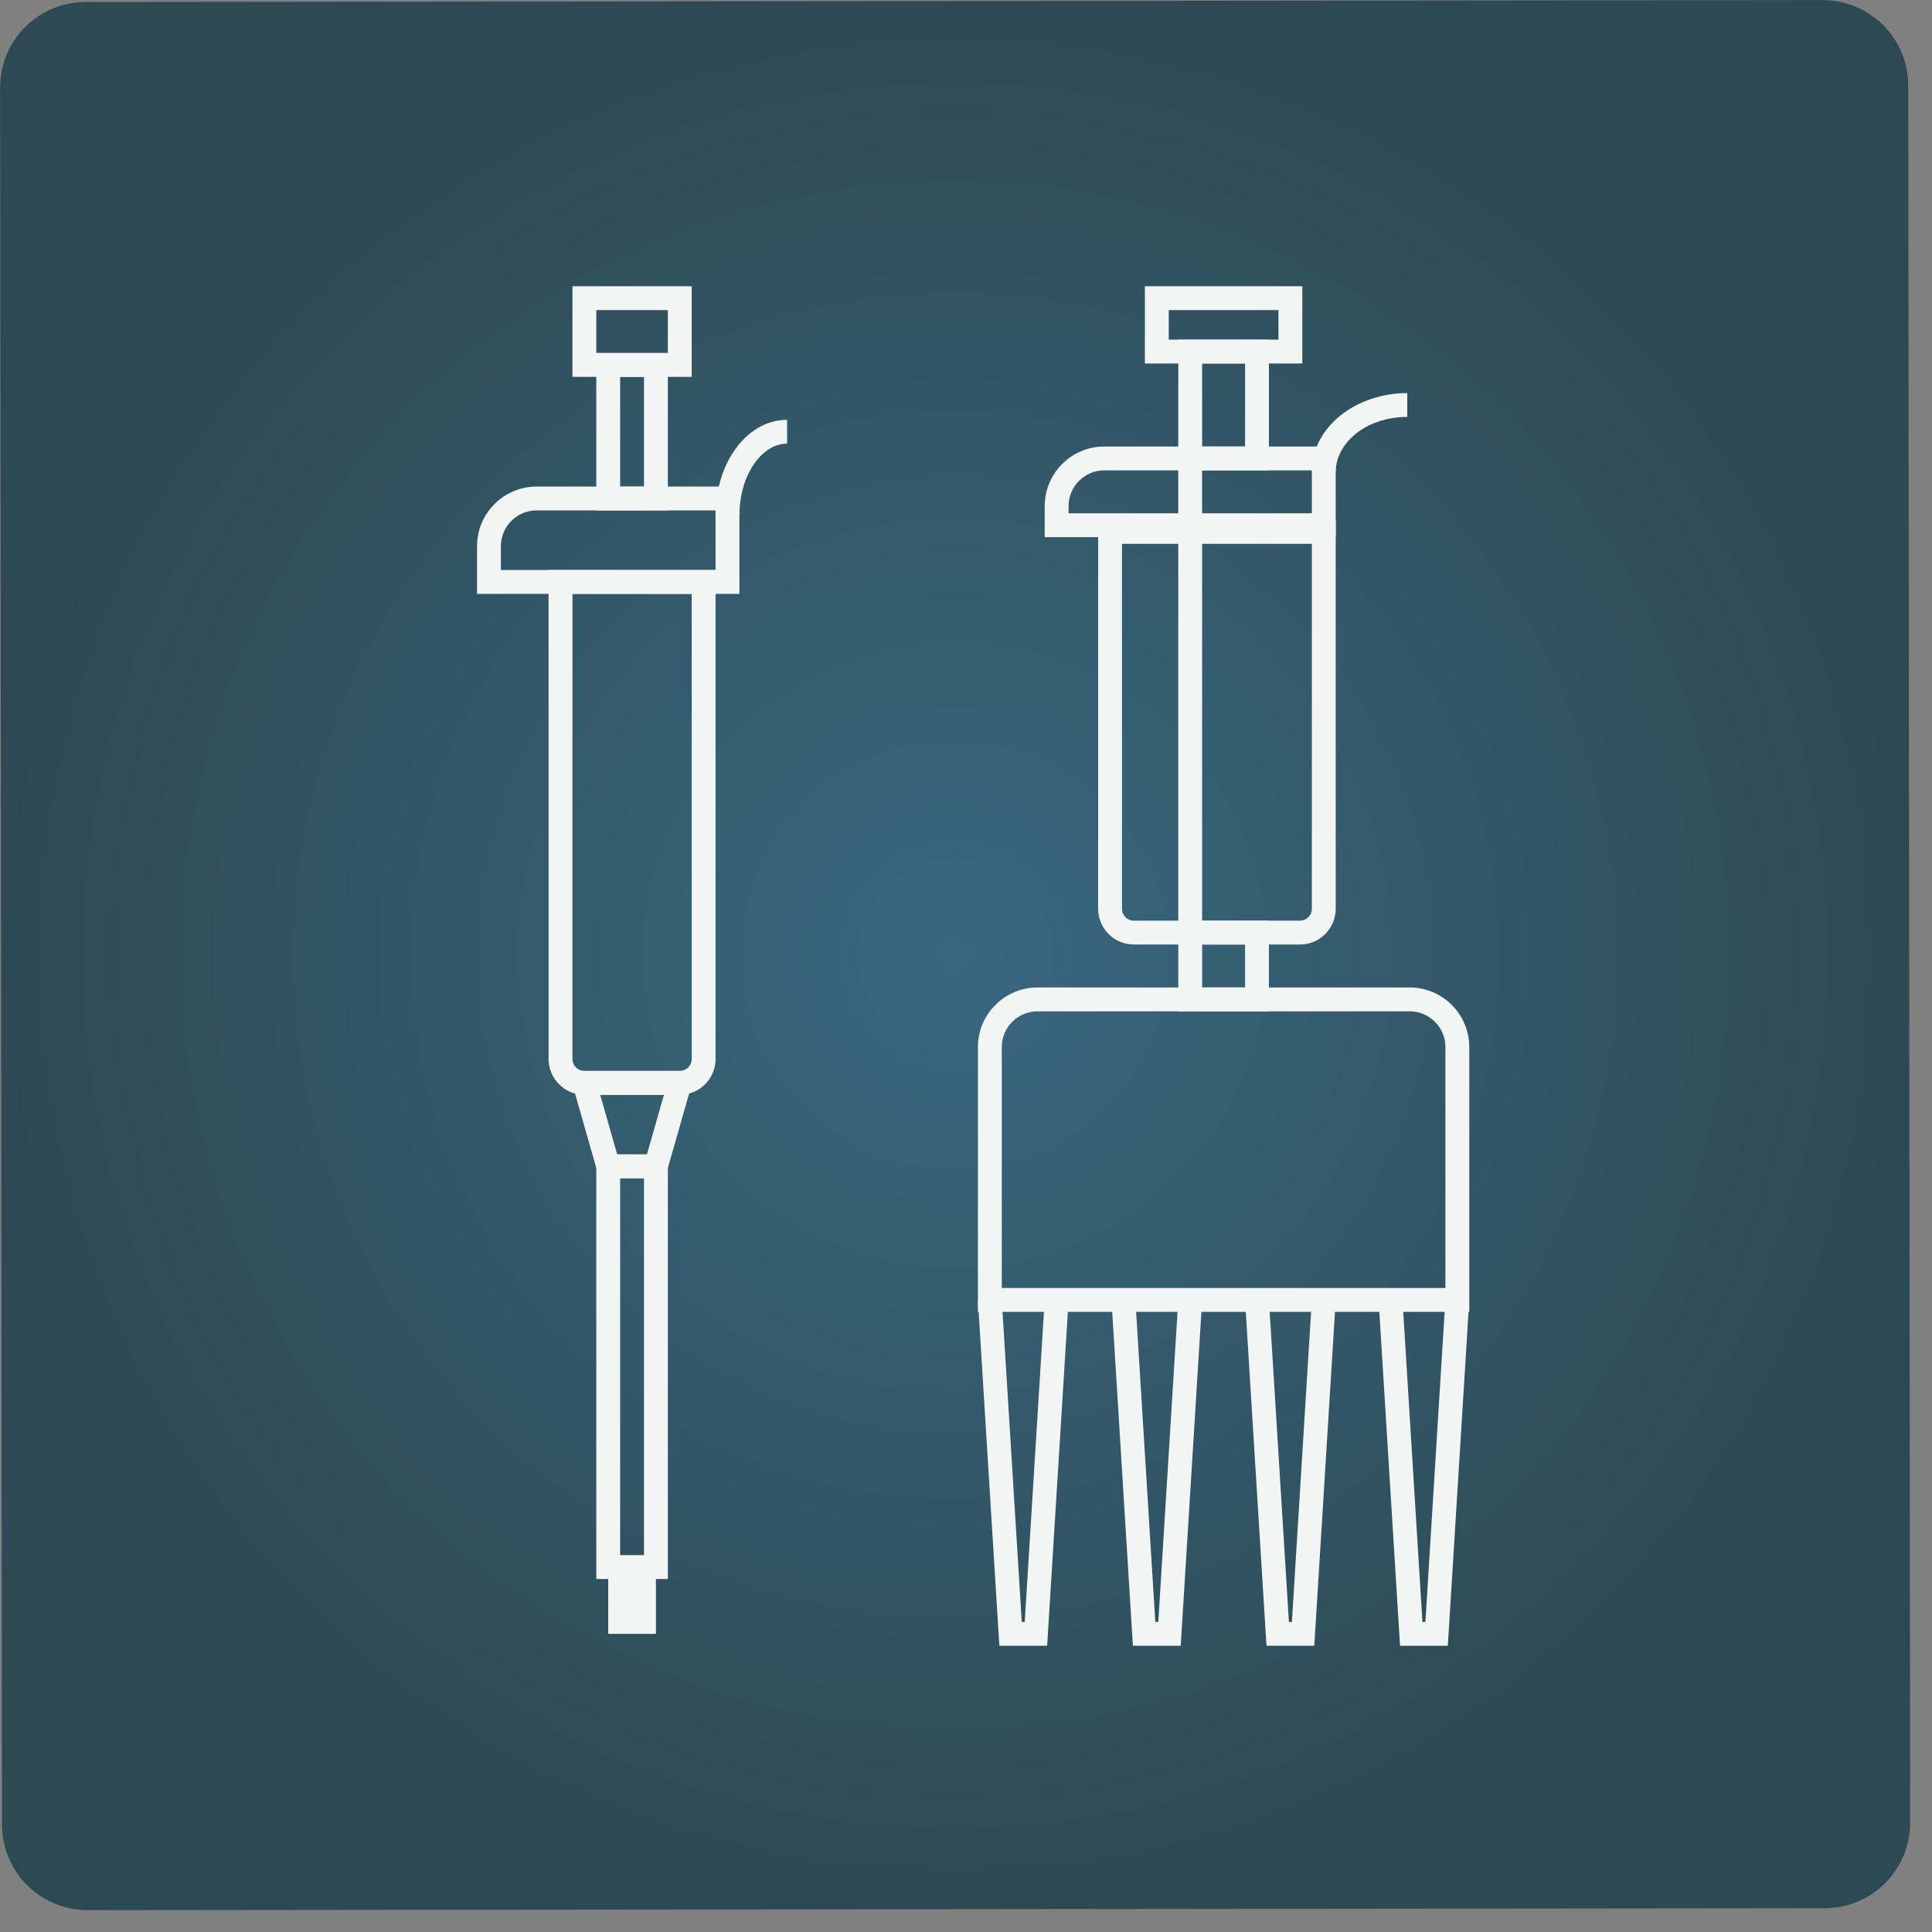 <svg width="81" height="81" viewBox="0 0 81 81" fill="none" xmlns="http://www.w3.org/2000/svg">
<rect x="0" y="0" width="81" height="81" fill="#808080" stroke="none"/>
<path d="M3.544 0.084L76.456 0.004C77.392 0.013 78.288 0.389 78.951 1.051C79.615 1.713 79.992 2.608 80.004 3.544L80.084 76.456C80.074 77.392 79.698 78.288 79.037 78.951C78.375 79.615 77.48 79.992 76.543 80.004L3.632 80.084C2.695 80.074 1.799 79.698 1.136 79.037C0.473 78.375 0.095 77.48 0.084 76.543L0.004 3.632C0.013 2.695 0.389 1.799 1.051 1.136C1.713 0.473 2.608 0.095 3.544 0.084Z" fill="url(#paint0_radial_597_16322)"/>
<path fill-rule="evenodd" clip-rule="evenodd" d="M27.5 65.7V68.5H25.5V65.7H27.5Z" fill="#F3F5F5"/>
<path fill-rule="evenodd" clip-rule="evenodd" d="M30 23.899H23V44.399C23 45.228 23.672 45.899 24.5 45.899H28.5C29.328 45.899 30 45.228 30 44.399V23.899ZM29 24.899V44.399C29 44.675 28.776 44.899 28.5 44.899H24.5C24.224 44.899 24 44.675 24 44.399V24.899H29Z" fill="#F3F5F5"/>
<path fill-rule="evenodd" clip-rule="evenodd" d="M31 20.399H22.5C21.119 20.399 20 21.519 20 22.899V24.899H31V20.399ZM30 21.399V23.899H21V22.899C21 22.071 21.672 21.399 22.5 21.399H30Z" fill="#F3F5F5"/>
<path fill-rule="evenodd" clip-rule="evenodd" d="M28 14.8H25V21.4H28V14.8ZM27 15.8V20.4H26V15.8H27Z" fill="#F3F5F5"/>
<path fill-rule="evenodd" clip-rule="evenodd" d="M28 48.4H25V66.2H28V48.4ZM27 49.4V65.2H26V49.4H27Z" fill="#F3F5F5"/>
<path fill-rule="evenodd" clip-rule="evenodd" d="M29 12H24V15.8H29V12ZM28 13V14.8H25V13H28Z" fill="#F3F5F5"/>
<path fill-rule="evenodd" clip-rule="evenodd" d="M29.163 44.899H23.837L25.123 49.399H27.877L29.163 44.899ZM27.837 45.899L27.123 48.399H25.877L25.163 45.899H27.837Z" fill="#F3F5F5"/>
<path fill-rule="evenodd" clip-rule="evenodd" d="M31.639 19.416C32.025 18.876 32.513 18.6 33 18.6V17.6C32.106 17.6 31.344 18.108 30.825 18.835C30.306 19.562 30 20.541 30 21.6H31C31 20.726 31.254 19.955 31.639 19.416Z" fill="#F3F5F5"/>
<path fill-rule="evenodd" clip-rule="evenodd" d="M53.2 14.24H49.4V19.72H53.2V14.24ZM52.2 15.24V18.72H50.4V15.24H52.2Z" fill="#F3F5F5"/>
<path fill-rule="evenodd" clip-rule="evenodd" d="M53.2 38.6H49.4V42.4H53.2V38.6ZM52.2 39.6V41.4H50.4V39.6H52.2Z" fill="#F3F5F5"/>
<path fill-rule="evenodd" clip-rule="evenodd" d="M61.6 43.9C61.6 42.519 60.48 41.4 59.1 41.4H43.5C42.119 41.4 41 42.519 41 43.9V55H61.6V43.9ZM59.1 42.4C59.928 42.4 60.6 43.072 60.6 43.9V54H42V43.9C42 43.072 42.671 42.4 43.5 42.4H59.1Z" fill="#F3F5F5"/>
<path fill-rule="evenodd" clip-rule="evenodd" d="M54.6 12H48V15.24H54.6V12ZM53.6 13V14.24H49V13H53.6Z" fill="#F3F5F5"/>
<path fill-rule="evenodd" clip-rule="evenodd" d="M56 19.78C56 18.608 57.233 17.48 59 17.48V16.48C56.901 16.48 55 17.859 55 19.78H56Z" fill="#F3F5F5"/>
<path fill-rule="evenodd" clip-rule="evenodd" d="M56 21.8H46.04V38.1C46.04 38.929 46.712 39.6 47.54 39.6H54.5C55.328 39.6 56 38.929 56 38.1V21.8ZM55 22.8V38.1C55 38.376 54.776 38.6 54.5 38.6H47.54C47.264 38.6 47.04 38.376 47.04 38.1V22.8H55Z" fill="#F3F5F5"/>
<path fill-rule="evenodd" clip-rule="evenodd" d="M56 18.72H46.3C44.919 18.72 43.8 19.84 43.8 21.22V22.52H56V18.72ZM55 19.72V21.52H44.8V21.22C44.8 20.392 45.472 19.72 46.3 19.72H55Z" fill="#F3F5F5"/>
<path fill-rule="evenodd" clip-rule="evenodd" d="M49.399 39.1V18.8H50.399V39.1H49.399Z" fill="#F3F5F5"/>
<path fill-rule="evenodd" clip-rule="evenodd" d="M42.962 68L43.801 54.469L44.799 54.531L43.902 69L41.898 69L41.001 54.531L41.999 54.469L42.838 68L42.962 68Z" fill="#F3F5F5"/>
<path fill-rule="evenodd" clip-rule="evenodd" d="M48.562 68L49.401 54.469L50.399 54.531L49.502 69L47.497 69L46.601 54.531L47.599 54.469L48.437 68L48.562 68Z" fill="#F3F5F5"/>
<path fill-rule="evenodd" clip-rule="evenodd" d="M54.163 68L55.001 54.469L55.999 54.531L55.102 69L53.098 69L52.201 54.531L53.199 54.469L54.038 68L54.163 68Z" fill="#F3F5F5"/>
<path fill-rule="evenodd" clip-rule="evenodd" d="M59.761 68L60.6 54.469L61.598 54.531L60.701 69L58.697 69L57.8 54.531L58.798 54.469L59.636 68L59.761 68Z" fill="#F3F5F5"/>
<defs>
<radialGradient id="paint0_radial_597_16322" cx="0" cy="0" r="1" gradientUnits="userSpaceOnUse" gradientTransform="translate(40.044 40.044) rotate(89.937) scale(40)">
<stop stop-color="#396780"/>
<stop offset="1" stop-color="#2D4A54"/>
</radialGradient>
</defs>
</svg>
